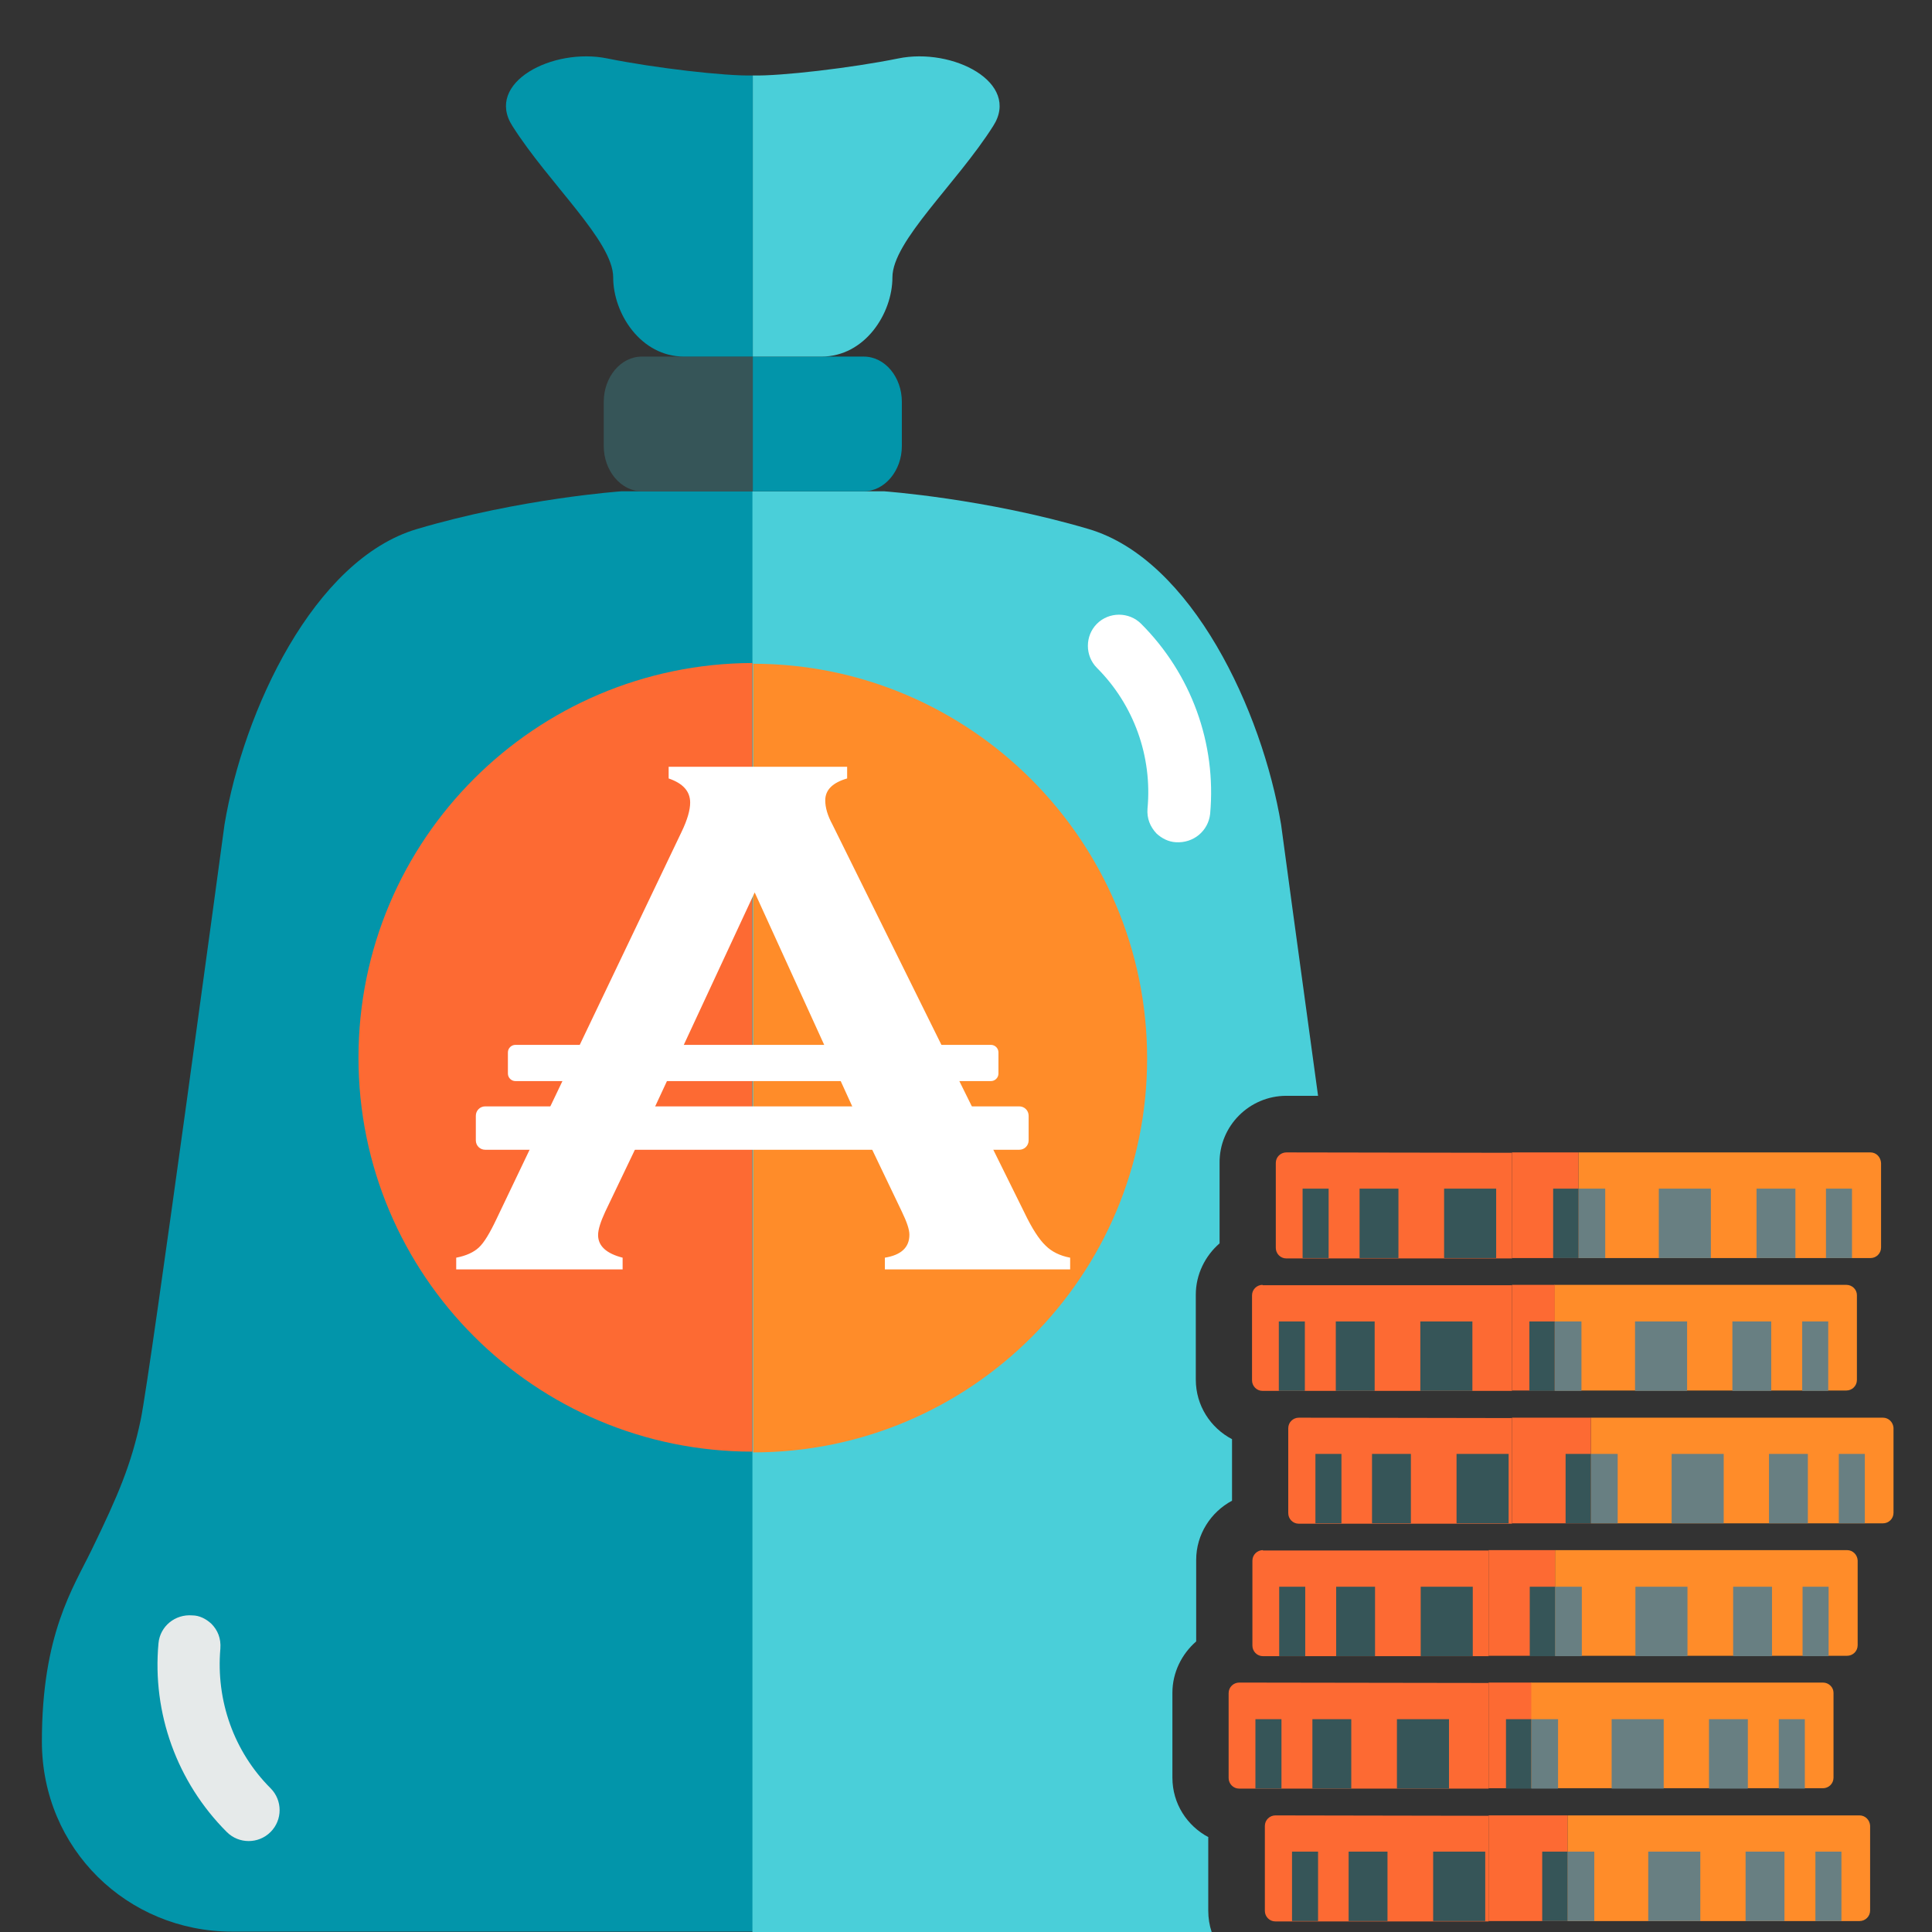 <?xml version="1.0" encoding="utf-8"?>
<!-- Generator: Adobe Illustrator 19.0.0, SVG Export Plug-In . SVG Version: 6.00 Build 0)  -->
<svg version="1.1" id="Layer_1" xmlns="http://www.w3.org/2000/svg" xmlns:xlink="http://www.w3.org/1999/xlink" x="0px" y="0px"
	 viewBox="206 -206 512 512" style="enable-background:new 206 -206 512 512;" xml:space="preserve">
<rect x="206" y="-206" width="512" height="512" fill="#333333" stroke="none"/>
<style type="text/css">
	.st0{fill:#FF8C29;}
	.st1{fill:#FD6A33;}
	.st2{fill:#687F82;}
	.st3{fill:#365558;}
	.st4{fill:#FFD1A9;}
	.st5{fill:#0295AA;}
	.st6{fill:#4ACFD9;}
	.st7{fill:#E6EAEA;}
	.st8{fill:#FFFFFF;}
</style>
<g>
	<g>
		<path class="st0" d="M698.8,275.1h-77.4v28h77.4c1.5,0,2.8-1.2,2.8-2.8v-22.5C701.5,276.3,700.3,275.1,698.8,275.1z"/>
		<rect x="600.5" y="275.1" class="st1" width="20.9" height="28"/>
		<path class="st1" d="M544,275.1c-1.5,0-2.8,1.2-2.8,2.8v22.5c0,1.5,1.2,2.8,2.8,2.8h56.5v-28L544,275.1L544,275.1z"/>
	</g>
	<rect x="668.6" y="284.7" class="st2" width="10.3" height="18.4"/>
	<rect x="687.1" y="284.7" class="st2" width="6.9" height="18.4"/>
	<rect x="642.8" y="284.7" class="st2" width="13.8" height="18.4"/>
	<rect x="563.4" y="284.7" class="st3" width="10.3" height="18.4"/>
	<rect x="548.4" y="284.7" class="st3" width="6.9" height="18.4"/>
	<rect x="585.8" y="284.7" class="st3" width="13.8" height="18.4"/>
	<rect x="621.4" y="284.7" class="st2" width="7.1" height="18.4"/>
	<rect x="614.7" y="284.7" class="st3" width="6.7" height="18.4"/>
	<g>
		<path class="st0" d="M689.1,239.9h-77.4v28h77.4c1.5,0,2.8-1.2,2.8-2.8v-22.5C691.9,241.2,690.7,239.9,689.1,239.9z"/>
		<rect x="600.5" y="239.9" class="st1" width="11.3" height="28"/>
		<path class="st1" d="M534.4,239.9c-1.5,0-2.8,1.2-2.8,2.8v22.5c0,1.5,1.2,2.8,2.8,2.8h66.1v-28L534.4,239.9L534.4,239.9z"/>
	</g>
	<rect x="658.9" y="249.6" class="st2" width="10.3" height="18.4"/>
	<rect x="677.4" y="249.6" class="st2" width="6.9" height="18.4"/>
	<rect x="633.1" y="249.6" class="st2" width="13.8" height="18.4"/>
	<rect x="553.8" y="249.6" class="st3" width="10.3" height="18.4"/>
	<rect x="538.7" y="249.6" class="st3" width="6.9" height="18.4"/>
	<rect x="576.2" y="249.6" class="st3" width="13.8" height="18.4"/>
	<rect x="611.8" y="249.6" class="st2" width="7.1" height="18.4"/>
	<rect x="605.1" y="249.6" class="st3" width="6.7" height="18.4"/>
	<g>
		<path class="st0" d="M695.5,204.8h-77.4v28h77.4c1.5,0,2.8-1.2,2.8-2.8v-22.5C698.2,206,697,204.8,695.5,204.8z"/>
		<rect x="600.5" y="204.8" class="st1" width="17.6" height="28"/>
		<path class="st1" d="M540.7,204.8c-1.5,0-2.8,1.2-2.8,2.8v22.5c0,1.5,1.2,2.8,2.8,2.8h59.8v-28h-59.8V204.8z"/>
	</g>
	<rect x="665.3" y="214.5" class="st2" width="10.3" height="18.4"/>
	<rect x="683.7" y="214.5" class="st2" width="6.9" height="18.4"/>
	<rect x="639.4" y="214.5" class="st2" width="13.8" height="18.4"/>
	<rect x="560.1" y="214.5" class="st3" width="10.3" height="18.4"/>
	<rect x="545" y="214.5" class="st3" width="6.9" height="18.4"/>
	<rect x="582.5" y="214.5" class="st3" width="13.8" height="18.4"/>
	<rect x="618.1" y="214.5" class="st2" width="7.1" height="18.4"/>
	<rect x="611.4" y="214.5" class="st3" width="6.7" height="18.4"/>
	<g>
		<path class="st0" d="M705,169.7h-77.4v28H705c1.5,0,2.8-1.2,2.8-2.8v-22.5C707.7,170.9,706.5,169.7,705,169.7z"/>
		<rect x="606.7" y="169.7" class="st1" width="20.9" height="28"/>
		<path class="st1" d="M550.2,169.7c-1.5,0-2.8,1.2-2.8,2.8V195c0,1.5,1.2,2.8,2.8,2.8h56.5v-28L550.2,169.7L550.2,169.7z"/>
	</g>
	<rect x="674.8" y="179.3" class="st2" width="10.3" height="18.4"/>
	<rect x="693.3" y="179.3" class="st2" width="6.9" height="18.4"/>
	<rect x="649" y="179.3" class="st2" width="13.8" height="18.4"/>
	<rect x="569.6" y="179.3" class="st3" width="10.3" height="18.4"/>
	<rect x="554.6" y="179.3" class="st3" width="6.9" height="18.4"/>
	<rect x="592" y="179.3" class="st3" width="13.8" height="18.4"/>
	<rect x="627.6" y="179.3" class="st2" width="7.1" height="18.4"/>
	<rect x="620.9" y="179.3" class="st3" width="6.7" height="18.4"/>
	<g>
		<path class="st0" d="M695.3,134.5h-77.4v28h77.4c1.5,0,2.8-1.2,2.8-2.8v-22.5C698.1,135.8,696.9,134.5,695.3,134.5z"/>
		<rect x="606.7" y="134.5" class="st1" width="11.3" height="28"/>
		<path class="st1" d="M540.6,134.5c-1.5,0-2.8,1.2-2.8,2.8v22.5c0,1.5,1.2,2.8,2.8,2.8h66.1v-28h-66.1V134.5z"/>
	</g>
	<rect x="665.1" y="144.2" class="st2" width="10.3" height="18.4"/>
	<rect x="683.6" y="144.2" class="st2" width="6.9" height="18.4"/>
	<rect x="639.3" y="144.2" class="st2" width="13.8" height="18.4"/>
	<rect x="560" y="144.2" class="st3" width="10.3" height="18.4"/>
	<rect x="544.9" y="144.2" class="st3" width="6.9" height="18.4"/>
	<rect x="582.4" y="144.2" class="st3" width="13.8" height="18.4"/>
	<rect x="618" y="144.2" class="st2" width="7.1" height="18.4"/>
	<rect x="611.3" y="144.2" class="st3" width="6.7" height="18.4"/>
	<g>
		<path class="st4" d="M603.4,91.6"/>
		<path class="st0" d="M701.7,99.4h-77.4v28h77.4c1.5,0,2.8-1.2,2.8-2.8v-22.4C704.4,100.6,703.2,99.4,701.7,99.4z"/>
		<rect x="606.7" y="99.4" class="st1" width="17.6" height="28"/>
		<path class="st1" d="M546.9,99.4c-1.5,0-2.8,1.2-2.8,2.8v22.5c0,1.5,1.2,2.8,2.8,2.8h59.8v-28L546.9,99.4L546.9,99.4z"/>
	</g>
	<rect x="671.5" y="109" class="st2" width="10.3" height="18.4"/>
	<rect x="689.9" y="109" class="st2" width="6.9" height="18.4"/>
	<rect x="645.6" y="109" class="st2" width="13.8" height="18.4"/>
	<rect x="566.3" y="109" class="st3" width="10.3" height="18.4"/>
	<rect x="551.2" y="109" class="st3" width="6.9" height="18.4"/>
	<rect x="588.7" y="109" class="st3" width="13.8" height="18.4"/>
	<rect x="624.3" y="109" class="st2" width="7.1" height="18.4"/>
	<rect x="617.6" y="109" class="st3" width="6.7" height="18.4"/>
</g>
<path class="st5" d="M316.5-65.8c-27.4,8.1-46,48.3-51,78.3c0,0-19.7,145.8-22.2,157.7s-6,20.1-13,34.5
	c-4.9,10.1-13.2,22.3-13.2,50.8s22.7,50.4,50.4,50.4h138.1V-75.8h-34.9C370.6-75.8,343.8-73.9,316.5-65.8z"/>
<path class="st6" d="M526.3,280.9c-5.7-3-9.6-8.9-9.6-15.8v-22.5c0-5.4,2.5-10.3,6.3-13.6v-21.6c0-6.8,3.9-12.7,9.5-15.7v-16.3
	c-5.7-3-9.6-8.9-9.6-15.8v-22.5c0-5.4,2.5-10.3,6.3-13.6v-21.3c-0.1-9.8,7.9-17.8,17.7-17.8h8.4c-5.1-37-9.8-71.9-9.8-71.9
	c-5-30-23.6-70.2-51-78.3c-27.4-8.1-54.2-10-54.2-10h-34.9V306h121.7c-0.6-1.8-0.9-3.7-0.9-5.7V280.9z"/>
<path class="st3" d="M376.1-111.5c-5.6,0-10.1,5.4-10.1,12v11.7c0,6.6,4.6,12,10.1,12h29.4v-35.7H376.1z"/>
<path class="st5" d="M434.9-111.5c5.6,0,10.1,5.4,10.1,12v11.7c0,6.6-4.6,12-10.1,12h-29.4v-35.7H434.9z"/>
<path class="st5" d="M367-190.5c-14.5-3-32.6,6.4-25.2,17.9c9.7,15.3,26.7,30.5,26.7,40.1c0,9.6,7.3,21,18.8,21h18.2
	c0,0,0-66.3,0-74.5C398.2-185.8,379.3-188,367-190.5z"/>
<path class="st6" d="M444-190.5c14.5-3,32.6,6.4,25.2,17.9c-9.7,15.3-26.7,30.5-26.7,40.1c0,9.6-7.3,21-18.8,21h-18.2
	c0,0,0-66.3,0-74.5C412.8-185.8,431.7-188,444-190.5z"/>
<path class="st7" d="M262,224.3c1.7,1.7,2.6,3.9,2.4,6.6c-1.2,13.8,3.6,27.3,13.3,37c3.2,3.2,3.2,8.4,0,11.6
	c-3.2,3.2-8.4,3.2-11.6,0c-13.2-13.2-19.8-31.5-18.1-50c0.4-4.5,4.4-7.8,9-7.4C258.8,222.1,260.6,223,262,224.3z"/>
<path class="st8" d="M526.7,9.7c1.7-18.7-5-37.1-18.3-50.4c-3.2-3.2-8.5-3.2-11.7,0c-3.2,3.2-3.2,8.5,0,11.7
	c9.8,9.8,14.7,23.5,13.4,37.3c-0.2,2.6,0.7,4.8,2.4,6.6c1.4,1.3,3.2,2.2,5.1,2.3C522.3,17.5,526.2,14.2,526.7,9.7z"/>
<g>
	<path class="st0" d="M405.6-30.1v209c57.7,0,104.4-46.8,104.4-104.4S463.1-30.1,405.6-30.1z"/>
	<path class="st1" d="M301,74.3c0,57.7,46.8,104.4,104.4,104.4v-209C347.8-30.1,301,16.5,301,74.3z"/>
	<g>
		<path class="st8" d="M375.4,96.3l-9,18.8c-1.2,2.6-1.9,4.7-1.9,6.2c0,2.9,2.2,4.9,6.5,6v3.1h-44.1v-3.1c2.6-0.5,4.6-1.4,6-2.7
			c1.4-1.3,2.9-3.8,4.7-7.6l49-102.5c1.6-3.3,2.3-5.9,2.3-7.8c0-3-1.9-5.1-5.7-6.4v-3.1h47.3v3.1c-3.8,1.1-5.8,3-5.8,5.8
			c0,1.9,0.6,4,1.9,6.4l50.8,102.7c2.1,4.4,4,7.3,5.7,8.9c1.6,1.6,3.8,2.7,6.5,3.2v3.1h-49.1v-3.1c4.3-0.7,6.5-2.7,6.5-6.1
			c0-1.4-0.7-3.4-2-6.1l-9-18.8 M436,96.3l-30-65.8l-30.6,65.8"/>
	</g>
	<path class="st8" d="M476.1,87.2H334.6c-1.4,0-2.5,1.1-2.5,2.5v6.5c0,1.4,1.1,2.5,2.5,2.5h141.5c1.4,0,2.5-1.1,2.5-2.5v-6.5
		C478.6,88.3,477.5,87.2,476.1,87.2z"/>
	<path class="st8" d="M468.6,70.9h-126c-1.1,0-2,0.9-2,2v5.6c0,1.1,0.9,2,2,2h126c1.1,0,2-0.9,2-2v-5.6
		C470.6,71.8,469.7,70.9,468.6,70.9z"/>
</g>
</svg>
